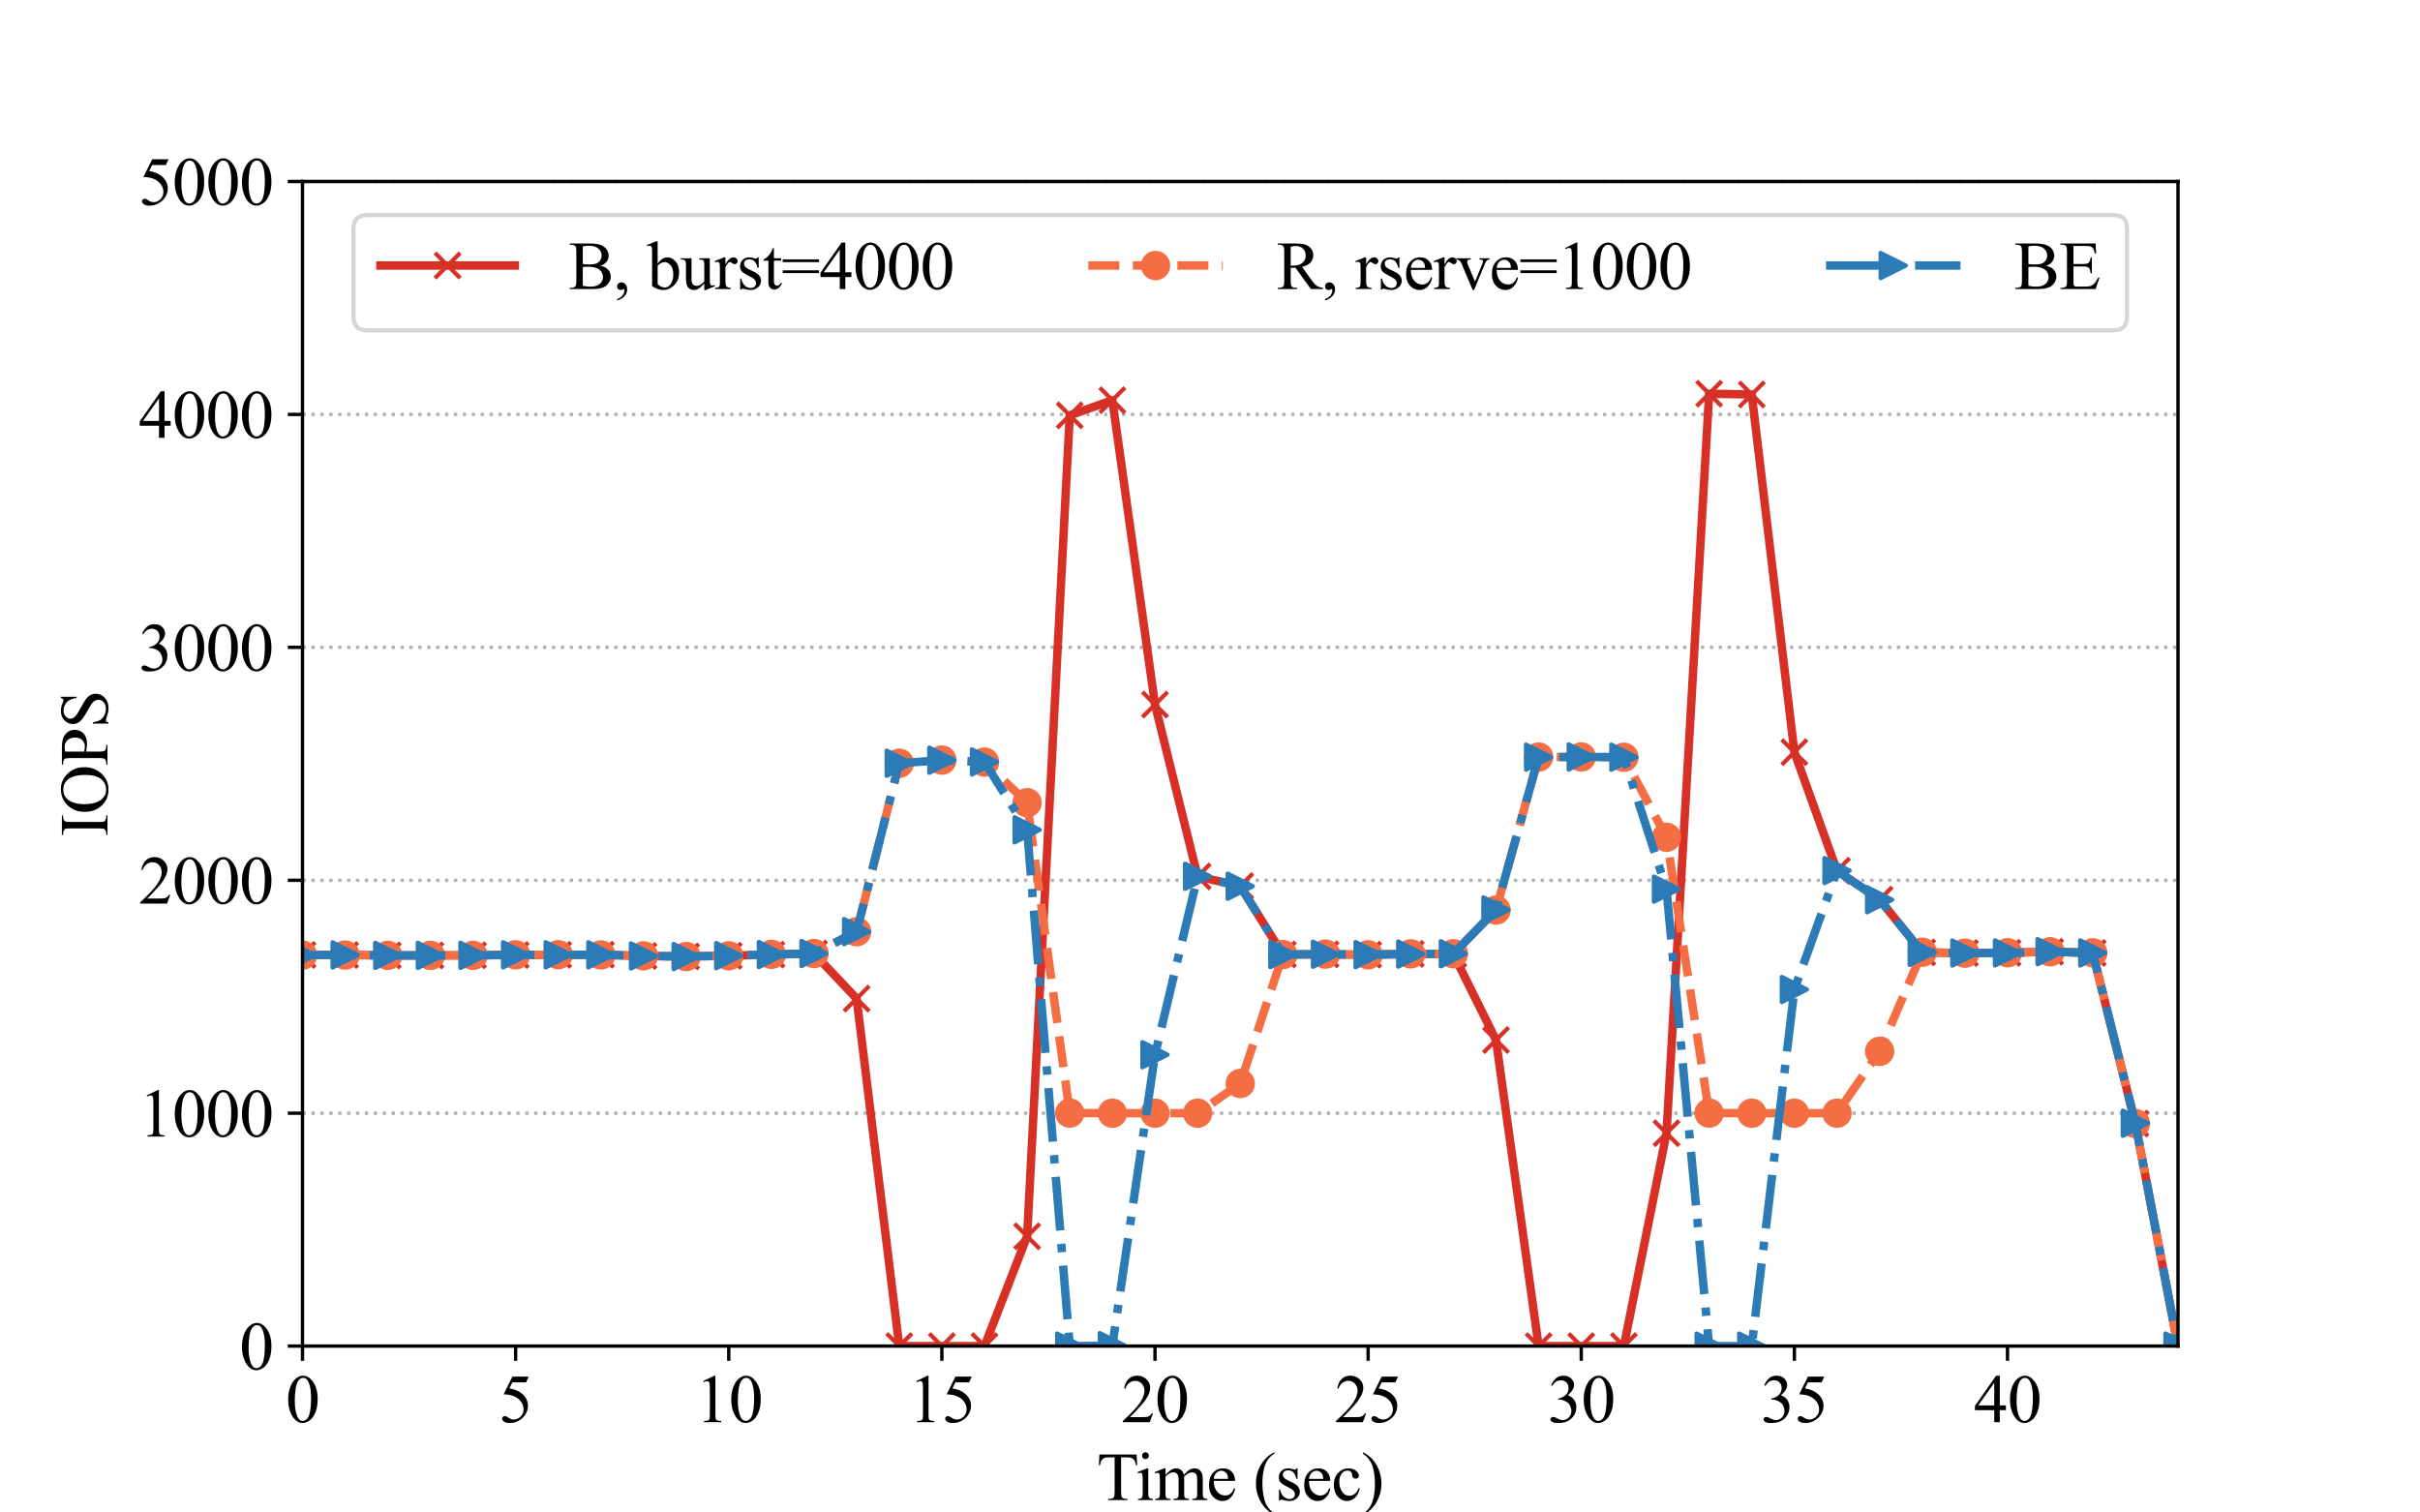 <?xml version="1.0" encoding="utf-8" standalone="no"?>
<!DOCTYPE svg PUBLIC "-//W3C//DTD SVG 1.1//EN"
  "http://www.w3.org/Graphics/SVG/1.1/DTD/svg11.dtd">
<svg height="360pt" version="1.1" viewBox="0 0 576 360" width="576pt" xmlns="http://www.w3.org/2000/svg" xmlns:xlink="http://www.w3.org/1999/xlink">
 <defs>
  <style type="text/css">*{stroke-linecap:butt;stroke-linejoin:round;}</style>
 </defs>
 <g id="figure_1">
  <g id="patch_1">
   <path d="M 0 360 
L 576 360 
L 576 0 
L 0 0 
z
" style="fill:#ffffff;"/>
  </g>
  <g id="axes_1">
   <g id="patch_2">
    <path d="M 72 320.4 
L 518.4 320.4 
L 518.4 43.2 
L 72 43.2 
z
" style="fill:#ffffff;"/>
   </g>
   <g id="matplotlib.axis_1">
    <g id="xtick_1">
     <g id="line2d_1">
      <defs>
       <path d="M 0 0 
L 0 3.5 
" id="m1ab564b415" style="stroke:#000000;stroke-width:0.8;"/>
      </defs>
      <g>
       <use style="stroke:#000000;stroke-width:0.8;" x="72" xlink:href="#m1ab564b415" y="320.4"/>
      </g>
     </g>
     <g id="text_1">
      <!-- 0 -->
      <g transform="translate(68 338.51)scale(0.16 -0.16)">
       <defs>
        <path d="M 231 2094 
Q 231 2819 450 3342 
Q 669 3866 1031 4122 
Q 1313 4325 1613 4325 
Q 2100 4325 2488 3828 
Q 2972 3213 2972 2159 
Q 2972 1422 2759 906 
Q 2547 391 2217 158 
Q 1888 -75 1581 -75 
Q 975 -75 572 641 
Q 231 1244 231 2094 
z
M 844 2016 
Q 844 1141 1059 588 
Q 1238 122 1591 122 
Q 1759 122 1940 273 
Q 2122 425 2216 781 
Q 2359 1319 2359 2297 
Q 2359 3022 2209 3506 
Q 2097 3866 1919 4016 
Q 1791 4119 1609 4119 
Q 1397 4119 1231 3928 
Q 1006 3669 925 3112 
Q 844 2556 844 2016 
z
" id="TimesNewRomanPSMT-30" transform="scale(0.016)"/>
       </defs>
       <use xlink:href="#TimesNewRomanPSMT-30"/>
      </g>
     </g>
    </g>
    <g id="xtick_2">
     <g id="line2d_2">
      <g>
       <use style="stroke:#000000;stroke-width:0.8;" x="122.727" xlink:href="#m1ab564b415" y="320.4"/>
      </g>
     </g>
     <g id="text_2">
      <!-- 5 -->
      <g transform="translate(118.727 338.51)scale(0.16 -0.16)">
       <defs>
        <path d="M 2778 4238 
L 2534 3706 
L 1259 3706 
L 981 3138 
Q 1809 3016 2294 2522 
Q 2709 2097 2709 1522 
Q 2709 1188 2573 903 
Q 2438 619 2231 419 
Q 2025 219 1772 97 
Q 1413 -75 1034 -75 
Q 653 -75 479 54 
Q 306 184 306 341 
Q 306 428 378 495 
Q 450 563 559 563 
Q 641 563 702 538 
Q 763 513 909 409 
Q 1144 247 1384 247 
Q 1750 247 2026 523 
Q 2303 800 2303 1197 
Q 2303 1581 2056 1914 
Q 1809 2247 1375 2428 
Q 1034 2569 447 2591 
L 1259 4238 
L 2778 4238 
z
" id="TimesNewRomanPSMT-35" transform="scale(0.016)"/>
       </defs>
       <use xlink:href="#TimesNewRomanPSMT-35"/>
      </g>
     </g>
    </g>
    <g id="xtick_3">
     <g id="line2d_3">
      <g>
       <use style="stroke:#000000;stroke-width:0.8;" x="173.455" xlink:href="#m1ab564b415" y="320.4"/>
      </g>
     </g>
     <g id="text_3">
      <!-- 10 -->
      <g transform="translate(165.455 338.51)scale(0.16 -0.16)">
       <defs>
        <path d="M 750 3822 
L 1781 4325 
L 1884 4325 
L 1884 747 
Q 1884 391 1914 303 
Q 1944 216 2037 169 
Q 2131 122 2419 116 
L 2419 0 
L 825 0 
L 825 116 
Q 1125 122 1212 167 
Q 1300 213 1334 289 
Q 1369 366 1369 747 
L 1369 3034 
Q 1369 3497 1338 3628 
Q 1316 3728 1258 3775 
Q 1200 3822 1119 3822 
Q 1003 3822 797 3725 
L 750 3822 
z
" id="TimesNewRomanPSMT-31" transform="scale(0.016)"/>
       </defs>
       <use xlink:href="#TimesNewRomanPSMT-31"/>
       <use x="50" xlink:href="#TimesNewRomanPSMT-30"/>
      </g>
     </g>
    </g>
    <g id="xtick_4">
     <g id="line2d_4">
      <g>
       <use style="stroke:#000000;stroke-width:0.8;" x="224.182" xlink:href="#m1ab564b415" y="320.4"/>
      </g>
     </g>
     <g id="text_4">
      <!-- 15 -->
      <g transform="translate(216.182 338.51)scale(0.16 -0.16)">
       <use xlink:href="#TimesNewRomanPSMT-31"/>
       <use x="50" xlink:href="#TimesNewRomanPSMT-35"/>
      </g>
     </g>
    </g>
    <g id="xtick_5">
     <g id="line2d_5">
      <g>
       <use style="stroke:#000000;stroke-width:0.8;" x="274.909" xlink:href="#m1ab564b415" y="320.4"/>
      </g>
     </g>
     <g id="text_5">
      <!-- 20 -->
      <g transform="translate(266.909 338.51)scale(0.16 -0.16)">
       <defs>
        <path d="M 2934 816 
L 2638 0 
L 138 0 
L 138 116 
Q 1241 1122 1691 1759 
Q 2141 2397 2141 2925 
Q 2141 3328 1894 3587 
Q 1647 3847 1303 3847 
Q 991 3847 742 3664 
Q 494 3481 375 3128 
L 259 3128 
Q 338 3706 661 4015 
Q 984 4325 1469 4325 
Q 1984 4325 2329 3994 
Q 2675 3663 2675 3213 
Q 2675 2891 2525 2569 
Q 2294 2063 1775 1497 
Q 997 647 803 472 
L 1909 472 
Q 2247 472 2383 497 
Q 2519 522 2628 598 
Q 2738 675 2819 816 
L 2934 816 
z
" id="TimesNewRomanPSMT-32" transform="scale(0.016)"/>
       </defs>
       <use xlink:href="#TimesNewRomanPSMT-32"/>
       <use x="50" xlink:href="#TimesNewRomanPSMT-30"/>
      </g>
     </g>
    </g>
    <g id="xtick_6">
     <g id="line2d_6">
      <g>
       <use style="stroke:#000000;stroke-width:0.8;" x="325.636" xlink:href="#m1ab564b415" y="320.4"/>
      </g>
     </g>
     <g id="text_6">
      <!-- 25 -->
      <g transform="translate(317.636 338.51)scale(0.16 -0.16)">
       <use xlink:href="#TimesNewRomanPSMT-32"/>
       <use x="50" xlink:href="#TimesNewRomanPSMT-35"/>
      </g>
     </g>
    </g>
    <g id="xtick_7">
     <g id="line2d_7">
      <g>
       <use style="stroke:#000000;stroke-width:0.8;" x="376.364" xlink:href="#m1ab564b415" y="320.4"/>
      </g>
     </g>
     <g id="text_7">
      <!-- 30 -->
      <g transform="translate(368.364 338.51)scale(0.16 -0.16)">
       <defs>
        <path d="M 325 3431 
Q 506 3859 782 4092 
Q 1059 4325 1472 4325 
Q 1981 4325 2253 3994 
Q 2459 3747 2459 3466 
Q 2459 3003 1878 2509 
Q 2269 2356 2469 2072 
Q 2669 1788 2669 1403 
Q 2669 853 2319 450 
Q 1863 -75 997 -75 
Q 569 -75 414 31 
Q 259 138 259 259 
Q 259 350 332 419 
Q 406 488 509 488 
Q 588 488 669 463 
Q 722 447 909 348 
Q 1097 250 1169 231 
Q 1284 197 1416 197 
Q 1734 197 1970 444 
Q 2206 691 2206 1028 
Q 2206 1275 2097 1509 
Q 2016 1684 1919 1775 
Q 1784 1900 1550 2001 
Q 1316 2103 1072 2103 
L 972 2103 
L 972 2197 
Q 1219 2228 1467 2375 
Q 1716 2522 1828 2728 
Q 1941 2934 1941 3181 
Q 1941 3503 1739 3701 
Q 1538 3900 1238 3900 
Q 753 3900 428 3381 
L 325 3431 
z
" id="TimesNewRomanPSMT-33" transform="scale(0.016)"/>
       </defs>
       <use xlink:href="#TimesNewRomanPSMT-33"/>
       <use x="50" xlink:href="#TimesNewRomanPSMT-30"/>
      </g>
     </g>
    </g>
    <g id="xtick_8">
     <g id="line2d_8">
      <g>
       <use style="stroke:#000000;stroke-width:0.8;" x="427.091" xlink:href="#m1ab564b415" y="320.4"/>
      </g>
     </g>
     <g id="text_8">
      <!-- 35 -->
      <g transform="translate(419.091 338.51)scale(0.16 -0.16)">
       <use xlink:href="#TimesNewRomanPSMT-33"/>
       <use x="50" xlink:href="#TimesNewRomanPSMT-35"/>
      </g>
     </g>
    </g>
    <g id="xtick_9">
     <g id="line2d_9">
      <g>
       <use style="stroke:#000000;stroke-width:0.8;" x="477.818" xlink:href="#m1ab564b415" y="320.4"/>
      </g>
     </g>
     <g id="text_9">
      <!-- 40 -->
      <g transform="translate(469.818 338.51)scale(0.16 -0.16)">
       <defs>
        <path d="M 2978 1563 
L 2978 1119 
L 2409 1119 
L 2409 0 
L 1894 0 
L 1894 1119 
L 100 1119 
L 100 1519 
L 2066 4325 
L 2409 4325 
L 2409 1563 
L 2978 1563 
z
M 1894 1563 
L 1894 3666 
L 406 1563 
L 1894 1563 
z
" id="TimesNewRomanPSMT-34" transform="scale(0.016)"/>
       </defs>
       <use xlink:href="#TimesNewRomanPSMT-34"/>
       <use x="50" xlink:href="#TimesNewRomanPSMT-30"/>
      </g>
     </g>
    </g>
    <g id="text_10">
     <!-- Time (sec) -->
     <g transform="translate(261.054 357.043)scale(0.16 -0.16)">
      <defs>
       <path d="M 3703 4238 
L 3750 3244 
L 3631 3244 
Q 3597 3506 3538 3619 
Q 3441 3800 3280 3886 
Q 3119 3972 2856 3972 
L 2259 3972 
L 2259 734 
Q 2259 344 2344 247 
Q 2463 116 2709 116 
L 2856 116 
L 2856 0 
L 1059 0 
L 1059 116 
L 1209 116 
Q 1478 116 1591 278 
Q 1659 378 1659 734 
L 1659 3972 
L 1150 3972 
Q 853 3972 728 3928 
Q 566 3869 450 3700 
Q 334 3531 313 3244 
L 194 3244 
L 244 4238 
L 3703 4238 
z
" id="TimesNewRomanPSMT-54" transform="scale(0.016)"/>
       <path d="M 928 4444 
Q 1059 4444 1151 4351 
Q 1244 4259 1244 4128 
Q 1244 3997 1151 3903 
Q 1059 3809 928 3809 
Q 797 3809 703 3903 
Q 609 3997 609 4128 
Q 609 4259 701 4351 
Q 794 4444 928 4444 
z
M 1188 2947 
L 1188 647 
Q 1188 378 1227 289 
Q 1266 200 1342 156 
Q 1419 113 1622 113 
L 1622 0 
L 231 0 
L 231 113 
Q 441 113 512 153 
Q 584 194 626 287 
Q 669 381 669 647 
L 669 1750 
Q 669 2216 641 2353 
Q 619 2453 572 2492 
Q 525 2531 444 2531 
Q 356 2531 231 2484 
L 188 2597 
L 1050 2947 
L 1188 2947 
z
" id="TimesNewRomanPSMT-69" transform="scale(0.016)"/>
       <path d="M 1050 2338 
Q 1363 2650 1419 2697 
Q 1559 2816 1721 2881 
Q 1884 2947 2044 2947 
Q 2313 2947 2506 2790 
Q 2700 2634 2766 2338 
Q 3088 2713 3309 2830 
Q 3531 2947 3766 2947 
Q 3994 2947 4170 2830 
Q 4347 2713 4450 2447 
Q 4519 2266 4519 1878 
L 4519 647 
Q 4519 378 4559 278 
Q 4591 209 4675 161 
Q 4759 113 4950 113 
L 4950 0 
L 3538 0 
L 3538 113 
L 3597 113 
Q 3781 113 3884 184 
Q 3956 234 3988 344 
Q 4000 397 4000 647 
L 4000 1878 
Q 4000 2228 3916 2372 
Q 3794 2572 3525 2572 
Q 3359 2572 3192 2489 
Q 3025 2406 2788 2181 
L 2781 2147 
L 2788 2013 
L 2788 647 
Q 2788 353 2820 281 
Q 2853 209 2943 161 
Q 3034 113 3253 113 
L 3253 0 
L 1806 0 
L 1806 113 
Q 2044 113 2133 169 
Q 2222 225 2256 338 
Q 2272 391 2272 647 
L 2272 1878 
Q 2272 2228 2169 2381 
Q 2031 2581 1784 2581 
Q 1616 2581 1450 2491 
Q 1191 2353 1050 2181 
L 1050 647 
Q 1050 366 1089 281 
Q 1128 197 1204 155 
Q 1281 113 1516 113 
L 1516 0 
L 100 0 
L 100 113 
Q 297 113 375 155 
Q 453 197 493 289 
Q 534 381 534 647 
L 534 1741 
Q 534 2213 506 2350 
Q 484 2453 437 2492 
Q 391 2531 309 2531 
Q 222 2531 100 2484 
L 53 2597 
L 916 2947 
L 1050 2947 
L 1050 2338 
z
" id="TimesNewRomanPSMT-6d" transform="scale(0.016)"/>
       <path d="M 681 1784 
Q 678 1147 991 784 
Q 1303 422 1725 422 
Q 2006 422 2214 576 
Q 2422 731 2563 1106 
L 2659 1044 
Q 2594 616 2278 264 
Q 1963 -88 1488 -88 
Q 972 -88 605 314 
Q 238 716 238 1394 
Q 238 2128 614 2539 
Q 991 2950 1559 2950 
Q 2041 2950 2350 2633 
Q 2659 2316 2659 1784 
L 681 1784 
z
M 681 1966 
L 2006 1966 
Q 1991 2241 1941 2353 
Q 1863 2528 1708 2628 
Q 1553 2728 1384 2728 
Q 1125 2728 920 2526 
Q 716 2325 681 1966 
z
" id="TimesNewRomanPSMT-65" transform="scale(0.016)"/>
       <path id="TimesNewRomanPSMT-20" transform="scale(0.016)"/>
       <path d="M 1988 -1253 
L 1988 -1369 
Q 1516 -1131 1200 -813 
Q 750 -359 506 256 
Q 263 872 263 1534 
Q 263 2503 741 3301 
Q 1219 4100 1988 4444 
L 1988 4313 
Q 1603 4100 1356 3731 
Q 1109 3363 987 2797 
Q 866 2231 866 1616 
Q 866 947 969 400 
Q 1050 -31 1165 -292 
Q 1281 -553 1476 -793 
Q 1672 -1034 1988 -1253 
z
" id="TimesNewRomanPSMT-28" transform="scale(0.016)"/>
       <path d="M 2050 2947 
L 2050 1972 
L 1947 1972 
Q 1828 2431 1642 2597 
Q 1456 2763 1169 2763 
Q 950 2763 815 2647 
Q 681 2531 681 2391 
Q 681 2216 781 2091 
Q 878 1963 1175 1819 
L 1631 1597 
Q 2266 1288 2266 781 
Q 2266 391 1970 151 
Q 1675 -88 1309 -88 
Q 1047 -88 709 6 
Q 606 38 541 38 
Q 469 38 428 -44 
L 325 -44 
L 325 978 
L 428 978 
Q 516 541 762 319 
Q 1009 97 1316 97 
Q 1531 97 1667 223 
Q 1803 350 1803 528 
Q 1803 744 1651 891 
Q 1500 1038 1047 1263 
Q 594 1488 453 1669 
Q 313 1847 313 2119 
Q 313 2472 555 2709 
Q 797 2947 1181 2947 
Q 1350 2947 1591 2875 
Q 1750 2828 1803 2828 
Q 1853 2828 1881 2850 
Q 1909 2872 1947 2947 
L 2050 2947 
z
" id="TimesNewRomanPSMT-73" transform="scale(0.016)"/>
       <path d="M 2631 1088 
Q 2516 522 2178 217 
Q 1841 -88 1431 -88 
Q 944 -88 581 321 
Q 219 731 219 1428 
Q 219 2103 620 2525 
Q 1022 2947 1584 2947 
Q 2006 2947 2278 2723 
Q 2550 2500 2550 2259 
Q 2550 2141 2473 2067 
Q 2397 1994 2259 1994 
Q 2075 1994 1981 2113 
Q 1928 2178 1911 2362 
Q 1894 2547 1784 2644 
Q 1675 2738 1481 2738 
Q 1169 2738 978 2506 
Q 725 2200 725 1697 
Q 725 1184 976 792 
Q 1228 400 1656 400 
Q 1963 400 2206 609 
Q 2378 753 2541 1131 
L 2631 1088 
z
" id="TimesNewRomanPSMT-63" transform="scale(0.016)"/>
       <path d="M 144 4313 
L 144 4444 
Q 619 4209 934 3891 
Q 1381 3434 1625 2820 
Q 1869 2206 1869 1541 
Q 1869 572 1392 -226 
Q 916 -1025 144 -1369 
L 144 -1253 
Q 528 -1038 776 -670 
Q 1025 -303 1145 264 
Q 1266 831 1266 1447 
Q 1266 2113 1163 2663 
Q 1084 3094 967 3353 
Q 850 3613 656 3853 
Q 463 4094 144 4313 
z
" id="TimesNewRomanPSMT-29" transform="scale(0.016)"/>
      </defs>
      <use xlink:href="#TimesNewRomanPSMT-54"/>
      <use x="57.584" xlink:href="#TimesNewRomanPSMT-69"/>
      <use x="85.367" xlink:href="#TimesNewRomanPSMT-6d"/>
      <use x="163.15" xlink:href="#TimesNewRomanPSMT-65"/>
      <use x="207.535" xlink:href="#TimesNewRomanPSMT-20"/>
      <use x="232.535" xlink:href="#TimesNewRomanPSMT-28"/>
      <use x="265.836" xlink:href="#TimesNewRomanPSMT-73"/>
      <use x="304.752" xlink:href="#TimesNewRomanPSMT-65"/>
      <use x="349.137" xlink:href="#TimesNewRomanPSMT-63"/>
      <use x="393.521" xlink:href="#TimesNewRomanPSMT-29"/>
     </g>
    </g>
   </g>
   <g id="matplotlib.axis_2">
    <g id="ytick_1">
     <g id="line2d_10">
      <path clip-path="url(#pc54fff56a7)" d="M 72 320.4 
L 518.4 320.4 
" style="fill:none;stroke:#b2b2b2;stroke-dasharray:0.8,1.32;stroke-dashoffset:0;stroke-width:0.8;"/>
     </g>
     <g id="line2d_11">
      <defs>
       <path d="M 0 0 
L -3.5 0 
" id="mf3100dc2e7" style="stroke:#000000;stroke-width:0.8;"/>
      </defs>
      <g>
       <use style="stroke:#000000;stroke-width:0.8;" x="72" xlink:href="#mf3100dc2e7" y="320.4"/>
      </g>
     </g>
     <g id="text_11">
      <!-- 0 -->
      <g transform="translate(57 325.955)scale(0.16 -0.16)">
       <use xlink:href="#TimesNewRomanPSMT-30"/>
      </g>
     </g>
    </g>
    <g id="ytick_2">
     <g id="line2d_12">
      <path clip-path="url(#pc54fff56a7)" d="M 72 264.96 
L 518.4 264.96 
" style="fill:none;stroke:#b2b2b2;stroke-dasharray:0.8,1.32;stroke-dashoffset:0;stroke-width:0.8;"/>
     </g>
     <g id="line2d_13">
      <g>
       <use style="stroke:#000000;stroke-width:0.8;" x="72" xlink:href="#mf3100dc2e7" y="264.96"/>
      </g>
     </g>
     <g id="text_12">
      <!-- 1000 -->
      <g transform="translate(33 270.515)scale(0.16 -0.16)">
       <use xlink:href="#TimesNewRomanPSMT-31"/>
       <use x="50" xlink:href="#TimesNewRomanPSMT-30"/>
       <use x="100" xlink:href="#TimesNewRomanPSMT-30"/>
       <use x="150" xlink:href="#TimesNewRomanPSMT-30"/>
      </g>
     </g>
    </g>
    <g id="ytick_3">
     <g id="line2d_14">
      <path clip-path="url(#pc54fff56a7)" d="M 72 209.52 
L 518.4 209.52 
" style="fill:none;stroke:#b2b2b2;stroke-dasharray:0.8,1.32;stroke-dashoffset:0;stroke-width:0.8;"/>
     </g>
     <g id="line2d_15">
      <g>
       <use style="stroke:#000000;stroke-width:0.8;" x="72" xlink:href="#mf3100dc2e7" y="209.52"/>
      </g>
     </g>
     <g id="text_13">
      <!-- 2000 -->
      <g transform="translate(33 215.075)scale(0.16 -0.16)">
       <use xlink:href="#TimesNewRomanPSMT-32"/>
       <use x="50" xlink:href="#TimesNewRomanPSMT-30"/>
       <use x="100" xlink:href="#TimesNewRomanPSMT-30"/>
       <use x="150" xlink:href="#TimesNewRomanPSMT-30"/>
      </g>
     </g>
    </g>
    <g id="ytick_4">
     <g id="line2d_16">
      <path clip-path="url(#pc54fff56a7)" d="M 72 154.08 
L 518.4 154.08 
" style="fill:none;stroke:#b2b2b2;stroke-dasharray:0.8,1.32;stroke-dashoffset:0;stroke-width:0.8;"/>
     </g>
     <g id="line2d_17">
      <g>
       <use style="stroke:#000000;stroke-width:0.8;" x="72" xlink:href="#mf3100dc2e7" y="154.08"/>
      </g>
     </g>
     <g id="text_14">
      <!-- 3000 -->
      <g transform="translate(33 159.635)scale(0.16 -0.16)">
       <use xlink:href="#TimesNewRomanPSMT-33"/>
       <use x="50" xlink:href="#TimesNewRomanPSMT-30"/>
       <use x="100" xlink:href="#TimesNewRomanPSMT-30"/>
       <use x="150" xlink:href="#TimesNewRomanPSMT-30"/>
      </g>
     </g>
    </g>
    <g id="ytick_5">
     <g id="line2d_18">
      <path clip-path="url(#pc54fff56a7)" d="M 72 98.64 
L 518.4 98.64 
" style="fill:none;stroke:#b2b2b2;stroke-dasharray:0.8,1.32;stroke-dashoffset:0;stroke-width:0.8;"/>
     </g>
     <g id="line2d_19">
      <g>
       <use style="stroke:#000000;stroke-width:0.8;" x="72" xlink:href="#mf3100dc2e7" y="98.64"/>
      </g>
     </g>
     <g id="text_15">
      <!-- 4000 -->
      <g transform="translate(33 104.195)scale(0.16 -0.16)">
       <use xlink:href="#TimesNewRomanPSMT-34"/>
       <use x="50" xlink:href="#TimesNewRomanPSMT-30"/>
       <use x="100" xlink:href="#TimesNewRomanPSMT-30"/>
       <use x="150" xlink:href="#TimesNewRomanPSMT-30"/>
      </g>
     </g>
    </g>
    <g id="ytick_6">
     <g id="line2d_20">
      <path clip-path="url(#pc54fff56a7)" d="M 72 43.2 
L 518.4 43.2 
" style="fill:none;stroke:#b2b2b2;stroke-dasharray:0.8,1.32;stroke-dashoffset:0;stroke-width:0.8;"/>
     </g>
     <g id="line2d_21">
      <g>
       <use style="stroke:#000000;stroke-width:0.8;" x="72" xlink:href="#mf3100dc2e7" y="43.2"/>
      </g>
     </g>
     <g id="text_16">
      <!-- 5000 -->
      <g transform="translate(33 48.755)scale(0.16 -0.16)">
       <use xlink:href="#TimesNewRomanPSMT-35"/>
       <use x="50" xlink:href="#TimesNewRomanPSMT-30"/>
       <use x="100" xlink:href="#TimesNewRomanPSMT-30"/>
       <use x="150" xlink:href="#TimesNewRomanPSMT-30"/>
      </g>
     </g>
    </g>
    <g id="text_17">
     <!-- IOPS -->
     <g transform="translate(25.578 199.139)rotate(-90)scale(0.16 -0.16)">
      <defs>
       <path d="M 1975 116 
L 1975 0 
L 159 0 
L 159 116 
L 309 116 
Q 572 116 691 269 
Q 766 369 766 750 
L 766 3488 
Q 766 3809 725 3913 
Q 694 3991 597 4047 
Q 459 4122 309 4122 
L 159 4122 
L 159 4238 
L 1975 4238 
L 1975 4122 
L 1822 4122 
Q 1563 4122 1444 3969 
Q 1366 3869 1366 3488 
L 1366 750 
Q 1366 428 1406 325 
Q 1438 247 1538 191 
Q 1672 116 1822 116 
L 1975 116 
z
" id="TimesNewRomanPSMT-49" transform="scale(0.016)"/>
       <path d="M 2341 4334 
Q 3166 4334 3770 3707 
Q 4375 3081 4375 2144 
Q 4375 1178 3765 540 
Q 3156 -97 2291 -97 
Q 1416 -97 820 525 
Q 225 1147 225 2134 
Q 225 3144 913 3781 
Q 1509 4334 2341 4334 
z
M 2281 4106 
Q 1713 4106 1369 3684 
Q 941 3159 941 2147 
Q 941 1109 1384 550 
Q 1725 125 2284 125 
Q 2881 125 3270 590 
Q 3659 1056 3659 2059 
Q 3659 3147 3231 3681 
Q 2888 4106 2281 4106 
z
" id="TimesNewRomanPSMT-4f" transform="scale(0.016)"/>
       <path d="M 1313 1984 
L 1313 750 
Q 1313 350 1400 253 
Q 1519 116 1759 116 
L 1922 116 
L 1922 0 
L 106 0 
L 106 116 
L 266 116 
Q 534 116 650 291 
Q 713 388 713 750 
L 713 3488 
Q 713 3888 628 3984 
Q 506 4122 266 4122 
L 106 4122 
L 106 4238 
L 1659 4238 
Q 2228 4238 2556 4120 
Q 2884 4003 3109 3725 
Q 3334 3447 3334 3066 
Q 3334 2547 2992 2222 
Q 2650 1897 2025 1897 
Q 1872 1897 1694 1919 
Q 1516 1941 1313 1984 
z
M 1313 2163 
Q 1478 2131 1606 2115 
Q 1734 2100 1825 2100 
Q 2150 2100 2386 2351 
Q 2622 2603 2622 3003 
Q 2622 3278 2509 3514 
Q 2397 3750 2190 3867 
Q 1984 3984 1722 3984 
Q 1563 3984 1313 3925 
L 1313 2163 
z
" id="TimesNewRomanPSMT-50" transform="scale(0.016)"/>
       <path d="M 2934 4334 
L 2934 2869 
L 2819 2869 
Q 2763 3291 2617 3541 
Q 2472 3791 2203 3937 
Q 1934 4084 1647 4084 
Q 1322 4084 1109 3886 
Q 897 3688 897 3434 
Q 897 3241 1031 3081 
Q 1225 2847 1953 2456 
Q 2547 2138 2764 1967 
Q 2981 1797 3098 1565 
Q 3216 1334 3216 1081 
Q 3216 600 2842 251 
Q 2469 -97 1881 -97 
Q 1697 -97 1534 -69 
Q 1438 -53 1133 45 
Q 828 144 747 144 
Q 669 144 623 97 
Q 578 50 556 -97 
L 441 -97 
L 441 1356 
L 556 1356 
Q 638 900 775 673 
Q 913 447 1195 297 
Q 1478 147 1816 147 
Q 2206 147 2432 353 
Q 2659 559 2659 841 
Q 2659 997 2573 1156 
Q 2488 1316 2306 1453 
Q 2184 1547 1640 1851 
Q 1097 2156 867 2337 
Q 638 2519 519 2737 
Q 400 2956 400 3219 
Q 400 3675 750 4004 
Q 1100 4334 1641 4334 
Q 1978 4334 2356 4169 
Q 2531 4091 2603 4091 
Q 2684 4091 2736 4139 
Q 2788 4188 2819 4334 
L 2934 4334 
z
" id="TimesNewRomanPSMT-53" transform="scale(0.016)"/>
      </defs>
      <use xlink:href="#TimesNewRomanPSMT-49"/>
      <use x="33.301" xlink:href="#TimesNewRomanPSMT-4f"/>
      <use x="105.518" xlink:href="#TimesNewRomanPSMT-50"/>
      <use x="161.133" xlink:href="#TimesNewRomanPSMT-53"/>
     </g>
    </g>
   </g>
   <g id="line2d_22">
    <path clip-path="url(#pc54fff56a7)" d="M 72 227.289 
L 82.145 227.316 
L 92.291 227.399 
L 102.436 227.399 
L 112.582 227.372 
L 122.727 227.316 
L 132.873 227.261 
L 143.018 227.233 
L 153.164 227.538 
L 163.309 227.649 
L 173.455 227.483 
L 183.6 227.205 
L 193.745 226.956 
L 203.891 237.684 
L 214.036 320.4 
L 224.182 320.4 
L 234.327 320.4 
L 244.473 294.26 
L 254.618 98.862 
L 264.764 95.258 
L 274.909 167.691 
L 285.055 208.605 
L 295.2 210.906 
L 305.345 227.178 
L 315.491 227.15 
L 325.636 227.233 
L 335.782 227.039 
L 345.927 227.067 
L 356.073 247.552 
L 366.218 320.4 
L 376.364 320.4 
L 386.509 320.4 
L 396.655 269.728 
L 406.8 93.706 
L 416.945 93.9 
L 427.091 179.028 
L 437.236 207.247 
L 447.382 214.122 
L 457.527 226.679 
L 467.673 226.845 
L 477.818 226.79 
L 487.964 226.54 
L 498.109 226.817 
L 508.255 267.427 
L 518.4 320.4 
" style="fill:none;stroke:#d73027;stroke-linecap:square;stroke-width:2;"/>
    <defs>
     <path d="M -3 3 
L 3 -3 
M -3 -3 
L 3 3 
" id="me3f5216023" style="stroke:#d73027;"/>
    </defs>
    <g clip-path="url(#pc54fff56a7)">
     <use style="fill:#d73027;stroke:#d73027;" x="72" xlink:href="#me3f5216023" y="227.289"/>
     <use style="fill:#d73027;stroke:#d73027;" x="82.145" xlink:href="#me3f5216023" y="227.316"/>
     <use style="fill:#d73027;stroke:#d73027;" x="92.291" xlink:href="#me3f5216023" y="227.399"/>
     <use style="fill:#d73027;stroke:#d73027;" x="102.436" xlink:href="#me3f5216023" y="227.399"/>
     <use style="fill:#d73027;stroke:#d73027;" x="112.582" xlink:href="#me3f5216023" y="227.372"/>
     <use style="fill:#d73027;stroke:#d73027;" x="122.727" xlink:href="#me3f5216023" y="227.316"/>
     <use style="fill:#d73027;stroke:#d73027;" x="132.873" xlink:href="#me3f5216023" y="227.261"/>
     <use style="fill:#d73027;stroke:#d73027;" x="143.018" xlink:href="#me3f5216023" y="227.233"/>
     <use style="fill:#d73027;stroke:#d73027;" x="153.164" xlink:href="#me3f5216023" y="227.538"/>
     <use style="fill:#d73027;stroke:#d73027;" x="163.309" xlink:href="#me3f5216023" y="227.649"/>
     <use style="fill:#d73027;stroke:#d73027;" x="173.455" xlink:href="#me3f5216023" y="227.483"/>
     <use style="fill:#d73027;stroke:#d73027;" x="183.6" xlink:href="#me3f5216023" y="227.205"/>
     <use style="fill:#d73027;stroke:#d73027;" x="193.745" xlink:href="#me3f5216023" y="226.956"/>
     <use style="fill:#d73027;stroke:#d73027;" x="203.891" xlink:href="#me3f5216023" y="237.684"/>
     <use style="fill:#d73027;stroke:#d73027;" x="214.036" xlink:href="#me3f5216023" y="320.4"/>
     <use style="fill:#d73027;stroke:#d73027;" x="224.182" xlink:href="#me3f5216023" y="320.4"/>
     <use style="fill:#d73027;stroke:#d73027;" x="234.327" xlink:href="#me3f5216023" y="320.4"/>
     <use style="fill:#d73027;stroke:#d73027;" x="244.473" xlink:href="#me3f5216023" y="294.26"/>
     <use style="fill:#d73027;stroke:#d73027;" x="254.618" xlink:href="#me3f5216023" y="98.862"/>
     <use style="fill:#d73027;stroke:#d73027;" x="264.764" xlink:href="#me3f5216023" y="95.258"/>
     <use style="fill:#d73027;stroke:#d73027;" x="274.909" xlink:href="#me3f5216023" y="167.691"/>
     <use style="fill:#d73027;stroke:#d73027;" x="285.055" xlink:href="#me3f5216023" y="208.605"/>
     <use style="fill:#d73027;stroke:#d73027;" x="295.2" xlink:href="#me3f5216023" y="210.906"/>
     <use style="fill:#d73027;stroke:#d73027;" x="305.345" xlink:href="#me3f5216023" y="227.178"/>
     <use style="fill:#d73027;stroke:#d73027;" x="315.491" xlink:href="#me3f5216023" y="227.15"/>
     <use style="fill:#d73027;stroke:#d73027;" x="325.636" xlink:href="#me3f5216023" y="227.233"/>
     <use style="fill:#d73027;stroke:#d73027;" x="335.782" xlink:href="#me3f5216023" y="227.039"/>
     <use style="fill:#d73027;stroke:#d73027;" x="345.927" xlink:href="#me3f5216023" y="227.067"/>
     <use style="fill:#d73027;stroke:#d73027;" x="356.073" xlink:href="#me3f5216023" y="247.552"/>
     <use style="fill:#d73027;stroke:#d73027;" x="366.218" xlink:href="#me3f5216023" y="320.4"/>
     <use style="fill:#d73027;stroke:#d73027;" x="376.364" xlink:href="#me3f5216023" y="320.4"/>
     <use style="fill:#d73027;stroke:#d73027;" x="386.509" xlink:href="#me3f5216023" y="320.4"/>
     <use style="fill:#d73027;stroke:#d73027;" x="396.655" xlink:href="#me3f5216023" y="269.728"/>
     <use style="fill:#d73027;stroke:#d73027;" x="406.8" xlink:href="#me3f5216023" y="93.706"/>
     <use style="fill:#d73027;stroke:#d73027;" x="416.945" xlink:href="#me3f5216023" y="93.9"/>
     <use style="fill:#d73027;stroke:#d73027;" x="427.091" xlink:href="#me3f5216023" y="179.028"/>
     <use style="fill:#d73027;stroke:#d73027;" x="437.236" xlink:href="#me3f5216023" y="207.247"/>
     <use style="fill:#d73027;stroke:#d73027;" x="447.382" xlink:href="#me3f5216023" y="214.122"/>
     <use style="fill:#d73027;stroke:#d73027;" x="457.527" xlink:href="#me3f5216023" y="226.679"/>
     <use style="fill:#d73027;stroke:#d73027;" x="467.673" xlink:href="#me3f5216023" y="226.845"/>
     <use style="fill:#d73027;stroke:#d73027;" x="477.818" xlink:href="#me3f5216023" y="226.79"/>
     <use style="fill:#d73027;stroke:#d73027;" x="487.964" xlink:href="#me3f5216023" y="226.54"/>
     <use style="fill:#d73027;stroke:#d73027;" x="498.109" xlink:href="#me3f5216023" y="226.817"/>
     <use style="fill:#d73027;stroke:#d73027;" x="508.255" xlink:href="#me3f5216023" y="267.427"/>
     <use style="fill:#d73027;stroke:#d73027;" x="518.4" xlink:href="#me3f5216023" y="320.4"/>
    </g>
   </g>
   <g id="line2d_23">
    <path clip-path="url(#pc54fff56a7)" d="M 72 227.344 
L 82.145 227.316 
L 92.291 227.399 
L 102.436 227.399 
L 112.582 227.399 
L 122.727 227.261 
L 132.873 227.233 
L 143.018 227.289 
L 153.164 227.51 
L 163.309 227.677 
L 173.455 227.51 
L 183.6 227.15 
L 193.745 226.956 
L 203.891 221.772 
L 214.036 181.661 
L 224.182 180.913 
L 234.327 181.384 
L 244.473 191.058 
L 254.618 264.932 
L 264.764 264.96 
L 274.909 264.96 
L 285.055 264.96 
L 295.2 257.891 
L 305.345 227.205 
L 315.491 227.094 
L 325.636 227.261 
L 335.782 227.039 
L 345.927 227.011 
L 356.073 216.616 
L 366.218 180.192 
L 376.364 180.165 
L 386.509 180.248 
L 396.655 199.291 
L 406.8 264.932 
L 416.945 264.96 
L 427.091 264.96 
L 437.236 264.96 
L 447.382 250.241 
L 457.527 226.651 
L 467.673 226.873 
L 477.818 226.762 
L 487.964 226.54 
L 498.109 226.79 
L 508.255 267.427 
L 518.4 320.4 
" style="fill:none;stroke:#f46d43;stroke-dasharray:7.4,3.2;stroke-dashoffset:0;stroke-width:2;"/>
    <defs>
     <path d="M 0 3 
C 0.796 3 1.559 2.684 2.121 2.121 
C 2.684 1.559 3 0.796 3 0 
C 3 -0.796 2.684 -1.559 2.121 -2.121 
C 1.559 -2.684 0.796 -3 0 -3 
C -0.796 -3 -1.559 -2.684 -2.121 -2.121 
C -2.684 -1.559 -3 -0.796 -3 0 
C -3 0.796 -2.684 1.559 -2.121 2.121 
C -1.559 2.684 -0.796 3 0 3 
z
" id="m0808d48d37" style="stroke:#f46d43;"/>
    </defs>
    <g clip-path="url(#pc54fff56a7)">
     <use style="fill:#f46d43;stroke:#f46d43;" x="72" xlink:href="#m0808d48d37" y="227.344"/>
     <use style="fill:#f46d43;stroke:#f46d43;" x="82.145" xlink:href="#m0808d48d37" y="227.316"/>
     <use style="fill:#f46d43;stroke:#f46d43;" x="92.291" xlink:href="#m0808d48d37" y="227.399"/>
     <use style="fill:#f46d43;stroke:#f46d43;" x="102.436" xlink:href="#m0808d48d37" y="227.399"/>
     <use style="fill:#f46d43;stroke:#f46d43;" x="112.582" xlink:href="#m0808d48d37" y="227.399"/>
     <use style="fill:#f46d43;stroke:#f46d43;" x="122.727" xlink:href="#m0808d48d37" y="227.261"/>
     <use style="fill:#f46d43;stroke:#f46d43;" x="132.873" xlink:href="#m0808d48d37" y="227.233"/>
     <use style="fill:#f46d43;stroke:#f46d43;" x="143.018" xlink:href="#m0808d48d37" y="227.289"/>
     <use style="fill:#f46d43;stroke:#f46d43;" x="153.164" xlink:href="#m0808d48d37" y="227.51"/>
     <use style="fill:#f46d43;stroke:#f46d43;" x="163.309" xlink:href="#m0808d48d37" y="227.677"/>
     <use style="fill:#f46d43;stroke:#f46d43;" x="173.455" xlink:href="#m0808d48d37" y="227.51"/>
     <use style="fill:#f46d43;stroke:#f46d43;" x="183.6" xlink:href="#m0808d48d37" y="227.15"/>
     <use style="fill:#f46d43;stroke:#f46d43;" x="193.745" xlink:href="#m0808d48d37" y="226.956"/>
     <use style="fill:#f46d43;stroke:#f46d43;" x="203.891" xlink:href="#m0808d48d37" y="221.772"/>
     <use style="fill:#f46d43;stroke:#f46d43;" x="214.036" xlink:href="#m0808d48d37" y="181.661"/>
     <use style="fill:#f46d43;stroke:#f46d43;" x="224.182" xlink:href="#m0808d48d37" y="180.913"/>
     <use style="fill:#f46d43;stroke:#f46d43;" x="234.327" xlink:href="#m0808d48d37" y="181.384"/>
     <use style="fill:#f46d43;stroke:#f46d43;" x="244.473" xlink:href="#m0808d48d37" y="191.058"/>
     <use style="fill:#f46d43;stroke:#f46d43;" x="254.618" xlink:href="#m0808d48d37" y="264.932"/>
     <use style="fill:#f46d43;stroke:#f46d43;" x="264.764" xlink:href="#m0808d48d37" y="264.96"/>
     <use style="fill:#f46d43;stroke:#f46d43;" x="274.909" xlink:href="#m0808d48d37" y="264.96"/>
     <use style="fill:#f46d43;stroke:#f46d43;" x="285.055" xlink:href="#m0808d48d37" y="264.96"/>
     <use style="fill:#f46d43;stroke:#f46d43;" x="295.2" xlink:href="#m0808d48d37" y="257.891"/>
     <use style="fill:#f46d43;stroke:#f46d43;" x="305.345" xlink:href="#m0808d48d37" y="227.205"/>
     <use style="fill:#f46d43;stroke:#f46d43;" x="315.491" xlink:href="#m0808d48d37" y="227.094"/>
     <use style="fill:#f46d43;stroke:#f46d43;" x="325.636" xlink:href="#m0808d48d37" y="227.261"/>
     <use style="fill:#f46d43;stroke:#f46d43;" x="335.782" xlink:href="#m0808d48d37" y="227.039"/>
     <use style="fill:#f46d43;stroke:#f46d43;" x="345.927" xlink:href="#m0808d48d37" y="227.011"/>
     <use style="fill:#f46d43;stroke:#f46d43;" x="356.073" xlink:href="#m0808d48d37" y="216.616"/>
     <use style="fill:#f46d43;stroke:#f46d43;" x="366.218" xlink:href="#m0808d48d37" y="180.192"/>
     <use style="fill:#f46d43;stroke:#f46d43;" x="376.364" xlink:href="#m0808d48d37" y="180.165"/>
     <use style="fill:#f46d43;stroke:#f46d43;" x="386.509" xlink:href="#m0808d48d37" y="180.248"/>
     <use style="fill:#f46d43;stroke:#f46d43;" x="396.655" xlink:href="#m0808d48d37" y="199.291"/>
     <use style="fill:#f46d43;stroke:#f46d43;" x="406.8" xlink:href="#m0808d48d37" y="264.932"/>
     <use style="fill:#f46d43;stroke:#f46d43;" x="416.945" xlink:href="#m0808d48d37" y="264.96"/>
     <use style="fill:#f46d43;stroke:#f46d43;" x="427.091" xlink:href="#m0808d48d37" y="264.96"/>
     <use style="fill:#f46d43;stroke:#f46d43;" x="437.236" xlink:href="#m0808d48d37" y="264.96"/>
     <use style="fill:#f46d43;stroke:#f46d43;" x="447.382" xlink:href="#m0808d48d37" y="250.241"/>
     <use style="fill:#f46d43;stroke:#f46d43;" x="457.527" xlink:href="#m0808d48d37" y="226.651"/>
     <use style="fill:#f46d43;stroke:#f46d43;" x="467.673" xlink:href="#m0808d48d37" y="226.873"/>
     <use style="fill:#f46d43;stroke:#f46d43;" x="477.818" xlink:href="#m0808d48d37" y="226.762"/>
     <use style="fill:#f46d43;stroke:#f46d43;" x="487.964" xlink:href="#m0808d48d37" y="226.54"/>
     <use style="fill:#f46d43;stroke:#f46d43;" x="498.109" xlink:href="#m0808d48d37" y="226.79"/>
     <use style="fill:#f46d43;stroke:#f46d43;" x="508.255" xlink:href="#m0808d48d37" y="267.427"/>
     <use style="fill:#f46d43;stroke:#f46d43;" x="518.4" xlink:href="#m0808d48d37" y="320.4"/>
    </g>
   </g>
   <g id="line2d_24">
    <path clip-path="url(#pc54fff56a7)" d="M 72 227.344 
L 82.145 227.289 
L 92.291 227.399 
L 102.436 227.399 
L 112.582 227.399 
L 122.727 227.261 
L 132.873 227.261 
L 143.018 227.261 
L 153.164 227.538 
L 163.309 227.677 
L 173.455 227.455 
L 183.6 227.205 
L 193.745 226.956 
L 203.891 221.745 
L 214.036 181.661 
L 224.182 180.941 
L 234.327 181.356 
L 244.473 197.517 
L 254.618 320.4 
L 264.764 320.289 
L 274.909 251.045 
L 285.055 208.578 
L 295.2 210.934 
L 305.345 227.205 
L 315.491 227.122 
L 325.636 227.205 
L 335.782 227.094 
L 345.927 227.011 
L 356.073 216.589 
L 366.218 180.22 
L 376.364 180.165 
L 386.509 180.22 
L 396.655 211.627 
L 406.8 320.4 
L 416.945 320.4 
L 427.091 235.521 
L 437.236 207.219 
L 447.382 214.149 
L 457.527 226.679 
L 467.673 226.845 
L 477.818 226.817 
L 487.964 226.512 
L 498.109 226.817 
L 508.255 267.344 
L 518.4 320.4 
" style="fill:none;stroke:#2c7bb6;stroke-dasharray:12.8,3.2,2,3.2;stroke-dashoffset:0;stroke-width:2;"/>
    <defs>
     <path d="M 3 0 
L -3 -3 
L -3 3 
z
" id="m4a922c402e" style="stroke:#2c7bb6;stroke-linejoin:miter;"/>
    </defs>
    <g clip-path="url(#pc54fff56a7)">
     <use style="fill:#2c7bb6;stroke:#2c7bb6;stroke-linejoin:miter;" x="72" xlink:href="#m4a922c402e" y="227.344"/>
     <use style="fill:#2c7bb6;stroke:#2c7bb6;stroke-linejoin:miter;" x="82.145" xlink:href="#m4a922c402e" y="227.289"/>
     <use style="fill:#2c7bb6;stroke:#2c7bb6;stroke-linejoin:miter;" x="92.291" xlink:href="#m4a922c402e" y="227.399"/>
     <use style="fill:#2c7bb6;stroke:#2c7bb6;stroke-linejoin:miter;" x="102.436" xlink:href="#m4a922c402e" y="227.399"/>
     <use style="fill:#2c7bb6;stroke:#2c7bb6;stroke-linejoin:miter;" x="112.582" xlink:href="#m4a922c402e" y="227.399"/>
     <use style="fill:#2c7bb6;stroke:#2c7bb6;stroke-linejoin:miter;" x="122.727" xlink:href="#m4a922c402e" y="227.261"/>
     <use style="fill:#2c7bb6;stroke:#2c7bb6;stroke-linejoin:miter;" x="132.873" xlink:href="#m4a922c402e" y="227.261"/>
     <use style="fill:#2c7bb6;stroke:#2c7bb6;stroke-linejoin:miter;" x="143.018" xlink:href="#m4a922c402e" y="227.261"/>
     <use style="fill:#2c7bb6;stroke:#2c7bb6;stroke-linejoin:miter;" x="153.164" xlink:href="#m4a922c402e" y="227.538"/>
     <use style="fill:#2c7bb6;stroke:#2c7bb6;stroke-linejoin:miter;" x="163.309" xlink:href="#m4a922c402e" y="227.677"/>
     <use style="fill:#2c7bb6;stroke:#2c7bb6;stroke-linejoin:miter;" x="173.455" xlink:href="#m4a922c402e" y="227.455"/>
     <use style="fill:#2c7bb6;stroke:#2c7bb6;stroke-linejoin:miter;" x="183.6" xlink:href="#m4a922c402e" y="227.205"/>
     <use style="fill:#2c7bb6;stroke:#2c7bb6;stroke-linejoin:miter;" x="193.745" xlink:href="#m4a922c402e" y="226.956"/>
     <use style="fill:#2c7bb6;stroke:#2c7bb6;stroke-linejoin:miter;" x="203.891" xlink:href="#m4a922c402e" y="221.745"/>
     <use style="fill:#2c7bb6;stroke:#2c7bb6;stroke-linejoin:miter;" x="214.036" xlink:href="#m4a922c402e" y="181.661"/>
     <use style="fill:#2c7bb6;stroke:#2c7bb6;stroke-linejoin:miter;" x="224.182" xlink:href="#m4a922c402e" y="180.941"/>
     <use style="fill:#2c7bb6;stroke:#2c7bb6;stroke-linejoin:miter;" x="234.327" xlink:href="#m4a922c402e" y="181.356"/>
     <use style="fill:#2c7bb6;stroke:#2c7bb6;stroke-linejoin:miter;" x="244.473" xlink:href="#m4a922c402e" y="197.517"/>
     <use style="fill:#2c7bb6;stroke:#2c7bb6;stroke-linejoin:miter;" x="254.618" xlink:href="#m4a922c402e" y="320.4"/>
     <use style="fill:#2c7bb6;stroke:#2c7bb6;stroke-linejoin:miter;" x="264.764" xlink:href="#m4a922c402e" y="320.289"/>
     <use style="fill:#2c7bb6;stroke:#2c7bb6;stroke-linejoin:miter;" x="274.909" xlink:href="#m4a922c402e" y="251.045"/>
     <use style="fill:#2c7bb6;stroke:#2c7bb6;stroke-linejoin:miter;" x="285.055" xlink:href="#m4a922c402e" y="208.578"/>
     <use style="fill:#2c7bb6;stroke:#2c7bb6;stroke-linejoin:miter;" x="295.2" xlink:href="#m4a922c402e" y="210.934"/>
     <use style="fill:#2c7bb6;stroke:#2c7bb6;stroke-linejoin:miter;" x="305.345" xlink:href="#m4a922c402e" y="227.205"/>
     <use style="fill:#2c7bb6;stroke:#2c7bb6;stroke-linejoin:miter;" x="315.491" xlink:href="#m4a922c402e" y="227.122"/>
     <use style="fill:#2c7bb6;stroke:#2c7bb6;stroke-linejoin:miter;" x="325.636" xlink:href="#m4a922c402e" y="227.205"/>
     <use style="fill:#2c7bb6;stroke:#2c7bb6;stroke-linejoin:miter;" x="335.782" xlink:href="#m4a922c402e" y="227.094"/>
     <use style="fill:#2c7bb6;stroke:#2c7bb6;stroke-linejoin:miter;" x="345.927" xlink:href="#m4a922c402e" y="227.011"/>
     <use style="fill:#2c7bb6;stroke:#2c7bb6;stroke-linejoin:miter;" x="356.073" xlink:href="#m4a922c402e" y="216.589"/>
     <use style="fill:#2c7bb6;stroke:#2c7bb6;stroke-linejoin:miter;" x="366.218" xlink:href="#m4a922c402e" y="180.22"/>
     <use style="fill:#2c7bb6;stroke:#2c7bb6;stroke-linejoin:miter;" x="376.364" xlink:href="#m4a922c402e" y="180.165"/>
     <use style="fill:#2c7bb6;stroke:#2c7bb6;stroke-linejoin:miter;" x="386.509" xlink:href="#m4a922c402e" y="180.22"/>
     <use style="fill:#2c7bb6;stroke:#2c7bb6;stroke-linejoin:miter;" x="396.655" xlink:href="#m4a922c402e" y="211.627"/>
     <use style="fill:#2c7bb6;stroke:#2c7bb6;stroke-linejoin:miter;" x="406.8" xlink:href="#m4a922c402e" y="320.4"/>
     <use style="fill:#2c7bb6;stroke:#2c7bb6;stroke-linejoin:miter;" x="416.945" xlink:href="#m4a922c402e" y="320.4"/>
     <use style="fill:#2c7bb6;stroke:#2c7bb6;stroke-linejoin:miter;" x="427.091" xlink:href="#m4a922c402e" y="235.521"/>
     <use style="fill:#2c7bb6;stroke:#2c7bb6;stroke-linejoin:miter;" x="437.236" xlink:href="#m4a922c402e" y="207.219"/>
     <use style="fill:#2c7bb6;stroke:#2c7bb6;stroke-linejoin:miter;" x="447.382" xlink:href="#m4a922c402e" y="214.149"/>
     <use style="fill:#2c7bb6;stroke:#2c7bb6;stroke-linejoin:miter;" x="457.527" xlink:href="#m4a922c402e" y="226.679"/>
     <use style="fill:#2c7bb6;stroke:#2c7bb6;stroke-linejoin:miter;" x="467.673" xlink:href="#m4a922c402e" y="226.845"/>
     <use style="fill:#2c7bb6;stroke:#2c7bb6;stroke-linejoin:miter;" x="477.818" xlink:href="#m4a922c402e" y="226.817"/>
     <use style="fill:#2c7bb6;stroke:#2c7bb6;stroke-linejoin:miter;" x="487.964" xlink:href="#m4a922c402e" y="226.512"/>
     <use style="fill:#2c7bb6;stroke:#2c7bb6;stroke-linejoin:miter;" x="498.109" xlink:href="#m4a922c402e" y="226.817"/>
     <use style="fill:#2c7bb6;stroke:#2c7bb6;stroke-linejoin:miter;" x="508.255" xlink:href="#m4a922c402e" y="267.344"/>
     <use style="fill:#2c7bb6;stroke:#2c7bb6;stroke-linejoin:miter;" x="518.4" xlink:href="#m4a922c402e" y="320.4"/>
    </g>
   </g>
   <g id="patch_3">
    <path d="M 72 320.4 
L 72 43.2 
" style="fill:none;stroke:#000000;stroke-linecap:square;stroke-linejoin:miter;stroke-width:0.8;"/>
   </g>
   <g id="patch_4">
    <path d="M 518.4 320.4 
L 518.4 43.2 
" style="fill:none;stroke:#000000;stroke-linecap:square;stroke-linejoin:miter;stroke-width:0.8;"/>
   </g>
   <g id="patch_5">
    <path d="M 72 320.4 
L 518.4 320.4 
" style="fill:none;stroke:#000000;stroke-linecap:square;stroke-linejoin:miter;stroke-width:0.8;"/>
   </g>
   <g id="patch_6">
    <path d="M 72 43.2 
L 518.4 43.2 
" style="fill:none;stroke:#000000;stroke-linecap:square;stroke-linejoin:miter;stroke-width:0.8;"/>
   </g>
   <g id="legend_1">
    <g id="patch_7">
     <path d="M 87.339 78.623 
L 503.061 78.623 
Q 506.261 78.623 506.261 75.422 
L 506.261 54.4 
Q 506.261 51.2 503.061 51.2 
L 87.339 51.2 
Q 84.139 51.2 84.139 54.4 
L 84.139 75.422 
Q 84.139 78.623 87.339 78.623 
z
" style="fill:#ffffff;opacity:0.8;stroke:#cccccc;stroke-linejoin:miter;"/>
    </g>
    <g id="line2d_25">
     <path d="M 90.539 63.2 
L 122.539 63.2 
" style="fill:none;stroke:#d73027;stroke-linecap:square;stroke-width:2;"/>
    </g>
    <g id="line2d_26">
     <g>
      <use style="fill:#d73027;stroke:#d73027;" x="106.539" xlink:href="#me3f5216023" y="63.2"/>
     </g>
    </g>
    <g id="text_18">
     <!-- B, burst=4000 -->
     <g transform="translate(135.339 68.8)scale(0.16 -0.16)">
      <defs>
       <path d="M 2956 2163 
Q 3397 2069 3616 1863 
Q 3919 1575 3919 1159 
Q 3919 844 3719 555 
Q 3519 266 3170 133 
Q 2822 0 2106 0 
L 106 0 
L 106 116 
L 266 116 
Q 531 116 647 284 
Q 719 394 719 750 
L 719 3488 
Q 719 3881 628 3984 
Q 506 4122 266 4122 
L 106 4122 
L 106 4238 
L 1938 4238 
Q 2450 4238 2759 4163 
Q 3228 4050 3475 3764 
Q 3722 3478 3722 3106 
Q 3722 2788 3528 2536 
Q 3334 2284 2956 2163 
z
M 1319 2331 
Q 1434 2309 1582 2298 
Q 1731 2288 1909 2288 
Q 2366 2288 2595 2386 
Q 2825 2484 2947 2687 
Q 3069 2891 3069 3131 
Q 3069 3503 2766 3765 
Q 2463 4028 1881 4028 
Q 1569 4028 1319 3959 
L 1319 2331 
z
M 1319 306 
Q 1681 222 2034 222 
Q 2600 222 2897 476 
Q 3194 731 3194 1106 
Q 3194 1353 3059 1581 
Q 2925 1809 2622 1940 
Q 2319 2072 1872 2072 
Q 1678 2072 1540 2065 
Q 1403 2059 1319 2044 
L 1319 306 
z
" id="TimesNewRomanPSMT-42" transform="scale(0.016)"/>
       <path d="M 344 -1066 
L 344 -928 
Q 666 -822 842 -598 
Q 1019 -375 1019 -125 
Q 1019 -66 991 -25 
Q 969 3 947 3 
Q 913 3 797 -59 
Q 741 -88 678 -88 
Q 525 -88 434 3 
Q 344 94 344 253 
Q 344 406 461 515 
Q 578 625 747 625 
Q 953 625 1114 445 
Q 1275 266 1275 -31 
Q 1275 -353 1051 -629 
Q 828 -906 344 -1066 
z
" id="TimesNewRomanPSMT-2c" transform="scale(0.016)"/>
       <path d="M 984 2369 
Q 1400 2947 1881 2947 
Q 2322 2947 2650 2570 
Q 2978 2194 2978 1541 
Q 2978 778 2472 313 
Q 2038 -88 1503 -88 
Q 1253 -88 995 3 
Q 738 94 469 275 
L 469 3241 
Q 469 3728 445 3840 
Q 422 3953 372 3993 
Q 322 4034 247 4034 
Q 159 4034 28 3984 
L -16 4094 
L 844 4444 
L 984 4444 
L 984 2369 
z
M 984 2169 
L 984 456 
Q 1144 300 1314 220 
Q 1484 141 1663 141 
Q 1947 141 2192 453 
Q 2438 766 2438 1363 
Q 2438 1913 2192 2208 
Q 1947 2503 1634 2503 
Q 1469 2503 1303 2419 
Q 1178 2356 984 2169 
z
" id="TimesNewRomanPSMT-62" transform="scale(0.016)"/>
       <path d="M 2709 2863 
L 2709 1128 
Q 2709 631 2732 520 
Q 2756 409 2807 365 
Q 2859 322 2928 322 
Q 3025 322 3147 375 
L 3191 266 
L 2334 -88 
L 2194 -88 
L 2194 519 
Q 1825 119 1631 15 
Q 1438 -88 1222 -88 
Q 981 -88 804 51 
Q 628 191 559 409 
Q 491 628 491 1028 
L 491 2306 
Q 491 2509 447 2587 
Q 403 2666 317 2708 
Q 231 2750 6 2747 
L 6 2863 
L 1009 2863 
L 1009 947 
Q 1009 547 1148 422 
Q 1288 297 1484 297 
Q 1619 297 1789 381 
Q 1959 466 2194 703 
L 2194 2325 
Q 2194 2569 2105 2655 
Q 2016 2741 1734 2747 
L 1734 2863 
L 2709 2863 
z
" id="TimesNewRomanPSMT-75" transform="scale(0.016)"/>
       <path d="M 1038 2947 
L 1038 2303 
Q 1397 2947 1775 2947 
Q 1947 2947 2059 2842 
Q 2172 2738 2172 2600 
Q 2172 2478 2090 2393 
Q 2009 2309 1897 2309 
Q 1788 2309 1652 2417 
Q 1516 2525 1450 2525 
Q 1394 2525 1328 2463 
Q 1188 2334 1038 2041 
L 1038 669 
Q 1038 431 1097 309 
Q 1138 225 1241 169 
Q 1344 113 1538 113 
L 1538 0 
L 72 0 
L 72 113 
Q 291 113 397 181 
Q 475 231 506 341 
Q 522 394 522 644 
L 522 1753 
Q 522 2253 501 2348 
Q 481 2444 426 2487 
Q 372 2531 291 2531 
Q 194 2531 72 2484 
L 41 2597 
L 906 2947 
L 1038 2947 
z
" id="TimesNewRomanPSMT-72" transform="scale(0.016)"/>
       <path d="M 1031 3803 
L 1031 2863 
L 1700 2863 
L 1700 2644 
L 1031 2644 
L 1031 788 
Q 1031 509 1111 412 
Q 1191 316 1316 316 
Q 1419 316 1516 380 
Q 1613 444 1666 569 
L 1788 569 
Q 1678 263 1478 108 
Q 1278 -47 1066 -47 
Q 922 -47 784 33 
Q 647 113 581 261 
Q 516 409 516 719 
L 516 2644 
L 63 2644 
L 63 2747 
Q 234 2816 414 2980 
Q 594 3144 734 3369 
Q 806 3488 934 3803 
L 1031 3803 
z
" id="TimesNewRomanPSMT-74" transform="scale(0.016)"/>
       <path d="M 116 2759 
L 3488 2759 
L 3488 2503 
L 116 2503 
L 116 2759 
z
M 116 1741 
L 3488 1741 
L 3488 1484 
L 116 1484 
L 116 1741 
z
" id="TimesNewRomanPSMT-3d" transform="scale(0.016)"/>
      </defs>
      <use xlink:href="#TimesNewRomanPSMT-42"/>
      <use x="66.699" xlink:href="#TimesNewRomanPSMT-2c"/>
      <use x="91.699" xlink:href="#TimesNewRomanPSMT-20"/>
      <use x="116.699" xlink:href="#TimesNewRomanPSMT-62"/>
      <use x="166.699" xlink:href="#TimesNewRomanPSMT-75"/>
      <use x="216.699" xlink:href="#TimesNewRomanPSMT-72"/>
      <use x="250" xlink:href="#TimesNewRomanPSMT-73"/>
      <use x="288.916" xlink:href="#TimesNewRomanPSMT-74"/>
      <use x="316.699" xlink:href="#TimesNewRomanPSMT-3d"/>
      <use x="373.096" xlink:href="#TimesNewRomanPSMT-34"/>
      <use x="423.096" xlink:href="#TimesNewRomanPSMT-30"/>
      <use x="473.096" xlink:href="#TimesNewRomanPSMT-30"/>
      <use x="523.096" xlink:href="#TimesNewRomanPSMT-30"/>
     </g>
    </g>
    <g id="line2d_27">
     <path d="M 259.034 63.2 
L 291.034 63.2 
" style="fill:none;stroke:#f46d43;stroke-dasharray:7.4,3.2;stroke-dashoffset:0;stroke-width:2;"/>
    </g>
    <g id="line2d_28">
     <g>
      <use style="fill:#f46d43;stroke:#f46d43;" x="275.034" xlink:href="#m0808d48d37" y="63.2"/>
     </g>
    </g>
    <g id="text_19">
     <!-- R, rserve=1000 -->
     <g transform="translate(303.834 68.8)scale(0.16 -0.16)">
      <defs>
       <path d="M 4325 0 
L 3194 0 
L 1759 1981 
Q 1600 1975 1500 1975 
Q 1459 1975 1412 1976 
Q 1366 1978 1316 1981 
L 1316 750 
Q 1316 350 1403 253 
Q 1522 116 1759 116 
L 1925 116 
L 1925 0 
L 109 0 
L 109 116 
L 269 116 
Q 538 116 653 291 
Q 719 388 719 750 
L 719 3488 
Q 719 3888 631 3984 
Q 509 4122 269 4122 
L 109 4122 
L 109 4238 
L 1653 4238 
Q 2328 4238 2648 4139 
Q 2969 4041 3192 3777 
Q 3416 3513 3416 3147 
Q 3416 2756 3161 2468 
Q 2906 2181 2372 2063 
L 3247 847 
Q 3547 428 3762 290 
Q 3978 153 4325 116 
L 4325 0 
z
M 1316 2178 
Q 1375 2178 1419 2176 
Q 1463 2175 1491 2175 
Q 2097 2175 2405 2437 
Q 2713 2700 2713 3106 
Q 2713 3503 2464 3751 
Q 2216 4000 1806 4000 
Q 1625 4000 1316 3941 
L 1316 2178 
z
" id="TimesNewRomanPSMT-52" transform="scale(0.016)"/>
       <path d="M 53 2863 
L 1400 2863 
L 1400 2747 
L 1313 2747 
Q 1191 2747 1127 2687 
Q 1063 2628 1063 2528 
Q 1063 2419 1128 2269 
L 1794 688 
L 2463 2328 
Q 2534 2503 2534 2594 
Q 2534 2638 2509 2666 
Q 2475 2713 2422 2730 
Q 2369 2747 2206 2747 
L 2206 2863 
L 3141 2863 
L 3141 2747 
Q 2978 2734 2916 2681 
Q 2806 2588 2719 2369 
L 1703 -88 
L 1575 -88 
L 553 2328 
Q 484 2497 421 2570 
Q 359 2644 263 2694 
Q 209 2722 53 2747 
L 53 2863 
z
" id="TimesNewRomanPSMT-76" transform="scale(0.016)"/>
      </defs>
      <use xlink:href="#TimesNewRomanPSMT-52"/>
      <use x="66.699" xlink:href="#TimesNewRomanPSMT-2c"/>
      <use x="91.699" xlink:href="#TimesNewRomanPSMT-20"/>
      <use x="116.699" xlink:href="#TimesNewRomanPSMT-72"/>
      <use x="150" xlink:href="#TimesNewRomanPSMT-73"/>
      <use x="188.916" xlink:href="#TimesNewRomanPSMT-65"/>
      <use x="233.301" xlink:href="#TimesNewRomanPSMT-72"/>
      <use x="266.602" xlink:href="#TimesNewRomanPSMT-76"/>
      <use x="316.602" xlink:href="#TimesNewRomanPSMT-65"/>
      <use x="360.986" xlink:href="#TimesNewRomanPSMT-3d"/>
      <use x="417.383" xlink:href="#TimesNewRomanPSMT-31"/>
      <use x="467.383" xlink:href="#TimesNewRomanPSMT-30"/>
      <use x="517.383" xlink:href="#TimesNewRomanPSMT-30"/>
      <use x="567.383" xlink:href="#TimesNewRomanPSMT-30"/>
     </g>
    </g>
    <g id="line2d_29">
     <path d="M 434.616 63.2 
L 466.616 63.2 
" style="fill:none;stroke:#2c7bb6;stroke-dasharray:12.8,3.2,2,3.2;stroke-dashoffset:0;stroke-width:2;"/>
    </g>
    <g id="line2d_30">
     <g>
      <use style="fill:#2c7bb6;stroke:#2c7bb6;stroke-linejoin:miter;" x="450.616" xlink:href="#m4a922c402e" y="63.2"/>
     </g>
    </g>
    <g id="text_20">
     <!-- BE -->
     <g transform="translate(479.416 68.8)scale(0.16 -0.16)">
      <defs>
       <path d="M 1338 4006 
L 1338 2331 
L 2269 2331 
Q 2631 2331 2753 2441 
Q 2916 2584 2934 2947 
L 3050 2947 
L 3050 1472 
L 2934 1472 
Q 2891 1781 2847 1869 
Q 2791 1978 2662 2040 
Q 2534 2103 2269 2103 
L 1338 2103 
L 1338 706 
Q 1338 425 1363 364 
Q 1388 303 1450 267 
Q 1513 231 1688 231 
L 2406 231 
Q 2766 231 2928 281 
Q 3091 331 3241 478 
Q 3434 672 3638 1063 
L 3763 1063 
L 3397 0 
L 131 0 
L 131 116 
L 281 116 
Q 431 116 566 188 
Q 666 238 702 338 
Q 738 438 738 747 
L 738 3500 
Q 738 3903 656 3997 
Q 544 4122 281 4122 
L 131 4122 
L 131 4238 
L 3397 4238 
L 3444 3309 
L 3322 3309 
Q 3256 3644 3176 3769 
Q 3097 3894 2941 3959 
Q 2816 4006 2500 4006 
L 1338 4006 
z
" id="TimesNewRomanPSMT-45" transform="scale(0.016)"/>
      </defs>
      <use xlink:href="#TimesNewRomanPSMT-42"/>
      <use x="66.699" xlink:href="#TimesNewRomanPSMT-45"/>
     </g>
    </g>
   </g>
  </g>
 </g>
 <defs>
  <clipPath id="pc54fff56a7">
   <rect height="277.2" width="446.4" x="72" y="43.2"/>
  </clipPath>
 </defs>
</svg>
